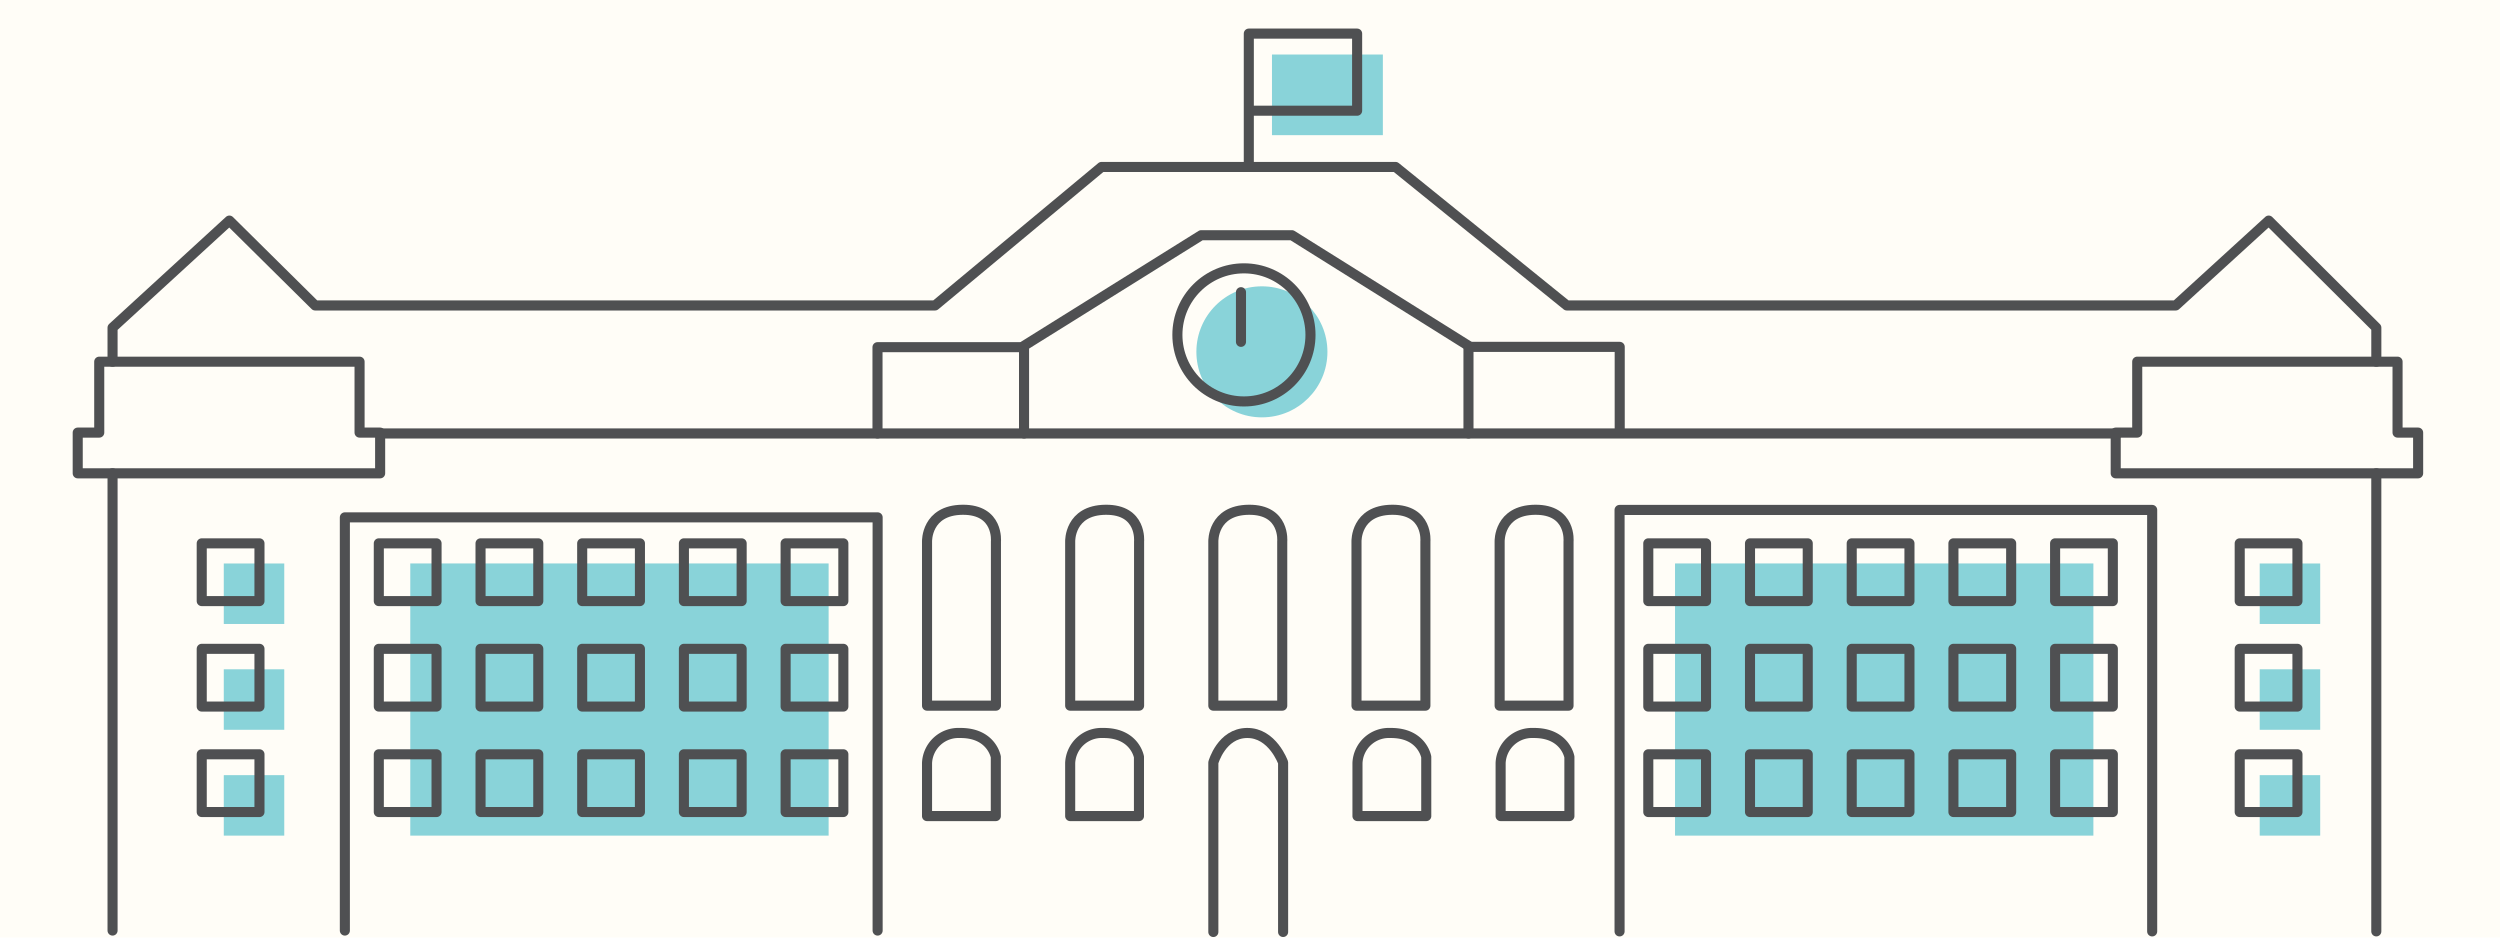 <svg xmlns="http://www.w3.org/2000/svg" width="496" height="186" viewBox="0 0 496 186">
  <g id="about_title_education" transform="translate(-143.602 -1519.184)">
    <path id="Path_443" data-name="Path 443" d="M0,0H496V186H0Z" transform="translate(143.602 1519.184)" fill="#fffdf7"/>
    <g id="Group_286" data-name="Group 286" transform="translate(188 1530)" opacity="0.604">
      <circle id="Ellipse_221" data-name="Ellipse 221" cx="13" cy="13" r="13" transform="translate(192.964 45.99)" fill="#3cb7c5"/>
      <rect id="Rectangle_253" data-name="Rectangle 253" width="12" height="12" transform="translate(0 100.981)" fill="#3cb7c5"/>
      <rect id="Rectangle_256" data-name="Rectangle 256" width="12" height="12" transform="translate(403.928 100.981)" fill="#3cb7c5"/>
      <rect id="Rectangle_254" data-name="Rectangle 254" width="12" height="12" transform="translate(0 121.973)" fill="#3cb7c5"/>
      <rect id="Rectangle_257" data-name="Rectangle 257" width="12" height="12" transform="translate(403.928 121.973)" fill="#3cb7c5"/>
      <rect id="Rectangle_255" data-name="Rectangle 255" width="12" height="12" transform="translate(0 142.973)" fill="#3cb7c5"/>
      <rect id="Rectangle_258" data-name="Rectangle 258" width="12" height="12" transform="translate(403.928 142.973)" fill="#3cb7c5"/>
      <rect id="Rectangle_289" data-name="Rectangle 289" width="22" height="16" transform="translate(207.962)" fill="#3cb7c5"/>
      <rect id="Rectangle_291" data-name="Rectangle 291" width="83" height="54" transform="translate(37 100.973)" fill="#3cb7c5"/>
      <rect id="Rectangle_292" data-name="Rectangle 292" width="83" height="54" transform="translate(287.928 100.973)" fill="#3cb7c5"/>
    </g>
    <g id="Group_287" data-name="Group 287" transform="translate(159.019 1525.85)">
      <path id="Path_231" data-name="Path 231" d="M9466.668,2353.063V2346.3l23.176-21.242,17.019,16.839h122.984l33.031-27.481h58.34l33.975,27.481H9876l18.446-16.839L9915.8,2346.3v6.759" transform="translate(-9459.754 -2287.959)" fill="none" stroke="#4f5052" stroke-linecap="round" stroke-linejoin="round" stroke-width="2"/>
      <path id="Path_232" data-name="Path 232" d="M10002.69,2366.115h51.65v14.07h4.082v8.082h-60v-8.082h4.271Z" transform="translate(-9594.082 -2301.023)" fill="none" stroke="#4f5052" stroke-linecap="round" stroke-linejoin="round" stroke-width="2"/>
      <path id="Path_233" data-name="Path 233" d="M10002.69,2366.115h51.65v14.07h4.082v8.082h-60v-8.082h4.271Z" transform="translate(-9998.42 -2301.023)" fill="none" stroke="#4f5052" stroke-linecap="round" stroke-linejoin="round" stroke-width="2"/>
      <path id="Path_234" data-name="Path 234" d="M9537.688,2385.168h344.694" transform="translate(-9477.687 -2305.834)" fill="none" stroke="#4f5052" stroke-linecap="round" stroke-width="2"/>
      <path id="Path_235" data-name="Path 235" d="M9708.634,2371.882v-17.4l35.155-21.939h17.987l35.035,21.939v17.4" transform="translate(-9520.882 -2292.544)" fill="none" stroke="#4f5052" stroke-linecap="round" stroke-linejoin="round" stroke-width="2"/>
      <g id="Ellipse_30" data-name="Ellipse 30" transform="translate(217.178 45.574)" fill="none" stroke="#4f5052" stroke-linecap="round" stroke-linejoin="round" stroke-width="2">
        <circle cx="14.203" cy="14.203" r="14.203" stroke="none"/>
        <circle cx="14.203" cy="14.203" r="13.203" fill="none"/>
      </g>
      <path id="Path_236" data-name="Path 236" d="M9768.295,2305.482v-26.459h21.49v15.3h-21.49" transform="translate(-9535.948 -2279.023)" fill="none" stroke="#4f5052" stroke-linecap="round" stroke-linejoin="round" stroke-width="2"/>
      <path id="Path_237" data-name="Path 237" d="M9669.729,2379.386v-17.119H9698.5" transform="translate(-9511.05 -2300.051)" fill="none" stroke="#4f5052" stroke-linecap="round" stroke-linejoin="round" stroke-width="2"/>
      <path id="Path_238" data-name="Path 238" d="M9826.6,2362.182h30.01V2379.2" transform="translate(-9550.676 -2300.03)" fill="none" stroke="#4f5052" stroke-linecap="round" stroke-linejoin="round" stroke-width="2"/>
      <path id="Path_239" data-name="Path 239" d="M9466.669,2395.748v90.729" transform="translate(-9459.755 -2308.521)" fill="none" stroke="#4f5052" stroke-linecap="round" stroke-width="2"/>
      <g id="Rectangle_89" data-name="Rectangle 89" transform="translate(23.606 100.134)" fill="none" stroke="#4f5052" stroke-linecap="round" stroke-linejoin="round" stroke-width="2">
        <rect width="13.455" height="13.455" stroke="none"/>
        <rect x="1" y="1" width="11.455" height="11.455" fill="none"/>
      </g>
      <g id="Rectangle_124" data-name="Rectangle 124" transform="translate(427.942 100.134)" fill="none" stroke="#4f5052" stroke-linecap="round" stroke-linejoin="round" stroke-width="2">
        <rect width="13.455" height="13.455" stroke="none"/>
        <rect x="1" y="1" width="11.455" height="11.455" fill="none"/>
      </g>
      <g id="Rectangle_92" data-name="Rectangle 92" transform="translate(58.739 100.134)" fill="none" stroke="#4f5052" stroke-linecap="round" stroke-linejoin="round" stroke-width="2">
        <rect width="13.455" height="13.455" stroke="none"/>
        <rect x="1" y="1" width="11.455" height="11.455" fill="none"/>
      </g>
      <g id="Rectangle_107" data-name="Rectangle 107" transform="translate(310.604 100.134)" fill="none" stroke="#4f5052" stroke-linecap="round" stroke-linejoin="round" stroke-width="2">
        <rect width="13.455" height="13.455" stroke="none"/>
        <rect x="1" y="1" width="11.455" height="11.455" fill="none"/>
      </g>
      <g id="Rectangle_95" data-name="Rectangle 95" transform="translate(78.922 100.134)" fill="none" stroke="#4f5052" stroke-linecap="round" stroke-linejoin="round" stroke-width="2">
        <rect width="13.455" height="13.455" stroke="none"/>
        <rect x="1" y="1" width="11.455" height="11.455" fill="none"/>
      </g>
      <g id="Rectangle_108" data-name="Rectangle 108" transform="translate(330.784 100.134)" fill="none" stroke="#4f5052" stroke-linecap="round" stroke-linejoin="round" stroke-width="2">
        <rect width="13.455" height="13.455" stroke="none"/>
        <rect x="1" y="1" width="11.455" height="11.455" fill="none"/>
      </g>
      <g id="Rectangle_98" data-name="Rectangle 98" transform="translate(99.09 100.134)" fill="none" stroke="#4f5052" stroke-linecap="round" stroke-linejoin="round" stroke-width="2">
        <rect width="13.455" height="13.455" stroke="none"/>
        <rect x="1" y="1" width="11.455" height="11.455" fill="none"/>
      </g>
      <g id="Rectangle_109" data-name="Rectangle 109" transform="translate(350.964 100.134)" fill="none" stroke="#4f5052" stroke-linecap="round" stroke-linejoin="round" stroke-width="2">
        <rect width="13.455" height="13.455" stroke="none"/>
        <rect x="1" y="1" width="11.455" height="11.455" fill="none"/>
      </g>
      <g id="Rectangle_101" data-name="Rectangle 101" transform="translate(119.27 100.134)" fill="none" stroke="#4f5052" stroke-linecap="round" stroke-linejoin="round" stroke-width="2">
        <rect width="13.455" height="13.455" stroke="none"/>
        <rect x="1" y="1" width="11.455" height="11.455" fill="none"/>
      </g>
      <g id="Rectangle_110" data-name="Rectangle 110" transform="translate(371.143 100.134)" fill="none" stroke="#4f5052" stroke-linecap="round" stroke-linejoin="round" stroke-width="2">
        <rect width="13.455" height="13.455" stroke="none"/>
        <rect x="1" y="1" width="11.455" height="11.455" fill="none"/>
      </g>
      <g id="Rectangle_104" data-name="Rectangle 104" transform="translate(139.449 100.134)" fill="none" stroke="#4f5052" stroke-linecap="round" stroke-linejoin="round" stroke-width="2">
        <rect width="13.455" height="13.455" stroke="none"/>
        <rect x="1" y="1" width="11.455" height="11.455" fill="none"/>
      </g>
      <g id="Rectangle_111" data-name="Rectangle 111" transform="translate(391.314 100.134)" fill="none" stroke="#4f5052" stroke-linecap="round" stroke-linejoin="round" stroke-width="2">
        <rect width="13.455" height="13.455" stroke="none"/>
        <rect x="1" y="1" width="11.455" height="11.455" fill="none"/>
      </g>
      <g id="Rectangle_90" data-name="Rectangle 90" transform="translate(23.606 121.061)" fill="none" stroke="#4f5052" stroke-linecap="round" stroke-linejoin="round" stroke-width="2">
        <rect width="13.455" height="13.455" stroke="none"/>
        <rect x="1" y="1" width="11.455" height="11.455" fill="none"/>
      </g>
      <g id="Rectangle_123" data-name="Rectangle 123" transform="translate(427.942 121.061)" fill="none" stroke="#4f5052" stroke-linecap="round" stroke-linejoin="round" stroke-width="2">
        <rect width="13.455" height="13.455" stroke="none"/>
        <rect x="1" y="1" width="11.455" height="11.455" fill="none"/>
      </g>
      <g id="Rectangle_93" data-name="Rectangle 93" transform="translate(58.739 121.061)" fill="none" stroke="#4f5052" stroke-linecap="round" stroke-linejoin="round" stroke-width="2">
        <rect width="13.455" height="13.455" stroke="none"/>
        <rect x="1" y="1" width="11.455" height="11.455" fill="none"/>
      </g>
      <g id="Rectangle_116" data-name="Rectangle 116" transform="translate(310.604 121.061)" fill="none" stroke="#4f5052" stroke-linecap="round" stroke-linejoin="round" stroke-width="2">
        <rect width="13.455" height="13.455" stroke="none"/>
        <rect x="1" y="1" width="11.455" height="11.455" fill="none"/>
      </g>
      <g id="Rectangle_96" data-name="Rectangle 96" transform="translate(78.922 121.061)" fill="none" stroke="#4f5052" stroke-linecap="round" stroke-linejoin="round" stroke-width="2">
        <rect width="13.455" height="13.455" stroke="none"/>
        <rect x="1" y="1" width="11.455" height="11.455" fill="none"/>
      </g>
      <g id="Rectangle_115" data-name="Rectangle 115" transform="translate(330.784 121.061)" fill="none" stroke="#4f5052" stroke-linecap="round" stroke-linejoin="round" stroke-width="2">
        <rect width="13.455" height="13.455" stroke="none"/>
        <rect x="1" y="1" width="11.455" height="11.455" fill="none"/>
      </g>
      <g id="Rectangle_99" data-name="Rectangle 99" transform="translate(99.09 121.061)" fill="none" stroke="#4f5052" stroke-linecap="round" stroke-linejoin="round" stroke-width="2">
        <rect width="13.455" height="13.455" stroke="none"/>
        <rect x="1" y="1" width="11.455" height="11.455" fill="none"/>
      </g>
      <g id="Rectangle_114" data-name="Rectangle 114" transform="translate(350.964 121.061)" fill="none" stroke="#4f5052" stroke-linecap="round" stroke-linejoin="round" stroke-width="2">
        <rect width="13.455" height="13.455" stroke="none"/>
        <rect x="1" y="1" width="11.455" height="11.455" fill="none"/>
      </g>
      <g id="Rectangle_102" data-name="Rectangle 102" transform="translate(119.27 121.061)" fill="none" stroke="#4f5052" stroke-linecap="round" stroke-linejoin="round" stroke-width="2">
        <rect width="13.455" height="13.455" stroke="none"/>
        <rect x="1" y="1" width="11.455" height="11.455" fill="none"/>
      </g>
      <g id="Rectangle_113" data-name="Rectangle 113" transform="translate(371.143 121.061)" fill="none" stroke="#4f5052" stroke-linecap="round" stroke-linejoin="round" stroke-width="2">
        <rect width="13.455" height="13.455" stroke="none"/>
        <rect x="1" y="1" width="11.455" height="11.455" fill="none"/>
      </g>
      <g id="Rectangle_105" data-name="Rectangle 105" transform="translate(139.449 121.061)" fill="none" stroke="#4f5052" stroke-linecap="round" stroke-linejoin="round" stroke-width="2">
        <rect width="13.455" height="13.455" stroke="none"/>
        <rect x="1" y="1" width="11.455" height="11.455" fill="none"/>
      </g>
      <g id="Rectangle_112" data-name="Rectangle 112" transform="translate(391.314 121.061)" fill="none" stroke="#4f5052" stroke-linecap="round" stroke-linejoin="round" stroke-width="2">
        <rect width="13.455" height="13.455" stroke="none"/>
        <rect x="1" y="1" width="11.455" height="11.455" fill="none"/>
      </g>
      <g id="Rectangle_91" data-name="Rectangle 91" transform="translate(23.606 141.985)" fill="none" stroke="#4f5052" stroke-linecap="round" stroke-linejoin="round" stroke-width="2">
        <rect width="13.455" height="13.455" stroke="none"/>
        <rect x="1" y="1" width="11.455" height="11.455" fill="none"/>
      </g>
      <g id="Rectangle_122" data-name="Rectangle 122" transform="translate(427.942 141.985)" fill="none" stroke="#4f5052" stroke-linecap="round" stroke-linejoin="round" stroke-width="2">
        <rect width="13.455" height="13.455" stroke="none"/>
        <rect x="1" y="1" width="11.455" height="11.455" fill="none"/>
      </g>
      <g id="Rectangle_94" data-name="Rectangle 94" transform="translate(58.739 141.985)" fill="none" stroke="#4f5052" stroke-linecap="round" stroke-linejoin="round" stroke-width="2">
        <rect width="13.455" height="13.455" stroke="none"/>
        <rect x="1" y="1" width="11.455" height="11.455" fill="none"/>
      </g>
      <g id="Rectangle_117" data-name="Rectangle 117" transform="translate(310.604 141.985)" fill="none" stroke="#4f5052" stroke-linecap="round" stroke-linejoin="round" stroke-width="2">
        <rect width="13.455" height="13.455" stroke="none"/>
        <rect x="1" y="1" width="11.455" height="11.455" fill="none"/>
      </g>
      <g id="Rectangle_97" data-name="Rectangle 97" transform="translate(78.922 141.985)" fill="none" stroke="#4f5052" stroke-linecap="round" stroke-linejoin="round" stroke-width="2">
        <rect width="13.455" height="13.455" stroke="none"/>
        <rect x="1" y="1" width="11.455" height="11.455" fill="none"/>
      </g>
      <g id="Rectangle_118" data-name="Rectangle 118" transform="translate(330.784 141.985)" fill="none" stroke="#4f5052" stroke-linecap="round" stroke-linejoin="round" stroke-width="2">
        <rect width="13.455" height="13.455" stroke="none"/>
        <rect x="1" y="1" width="11.455" height="11.455" fill="none"/>
      </g>
      <g id="Rectangle_100" data-name="Rectangle 100" transform="translate(99.09 141.985)" fill="none" stroke="#4f5052" stroke-linecap="round" stroke-linejoin="round" stroke-width="2">
        <rect width="13.455" height="13.455" stroke="none"/>
        <rect x="1" y="1" width="11.455" height="11.455" fill="none"/>
      </g>
      <g id="Rectangle_119" data-name="Rectangle 119" transform="translate(350.964 141.985)" fill="none" stroke="#4f5052" stroke-linecap="round" stroke-linejoin="round" stroke-width="2">
        <rect width="13.455" height="13.455" stroke="none"/>
        <rect x="1" y="1" width="11.455" height="11.455" fill="none"/>
      </g>
      <g id="Rectangle_103" data-name="Rectangle 103" transform="translate(119.27 141.985)" fill="none" stroke="#4f5052" stroke-linecap="round" stroke-linejoin="round" stroke-width="2">
        <rect width="13.455" height="13.455" stroke="none"/>
        <rect x="1" y="1" width="11.455" height="11.455" fill="none"/>
      </g>
      <g id="Rectangle_120" data-name="Rectangle 120" transform="translate(371.143 141.985)" fill="none" stroke="#4f5052" stroke-linecap="round" stroke-linejoin="round" stroke-width="2">
        <rect width="13.455" height="13.455" stroke="none"/>
        <rect x="1" y="1" width="11.455" height="11.455" fill="none"/>
      </g>
      <g id="Rectangle_106" data-name="Rectangle 106" transform="translate(139.449 141.985)" fill="none" stroke="#4f5052" stroke-linecap="round" stroke-linejoin="round" stroke-width="2">
        <rect width="13.455" height="13.455" stroke="none"/>
        <rect x="1" y="1" width="11.455" height="11.455" fill="none"/>
      </g>
      <g id="Rectangle_121" data-name="Rectangle 121" transform="translate(391.314 141.985)" fill="none" stroke="#4f5052" stroke-linecap="round" stroke-linejoin="round" stroke-width="2">
        <rect width="13.455" height="13.455" stroke="none"/>
        <rect x="1" y="1" width="11.455" height="11.455" fill="none"/>
      </g>
      <path id="Path_240" data-name="Path 240" d="M9528.346,2487.456v-81.979h105.7v81.979" transform="translate(-9475.343 -2309.499)" fill="none" stroke="#4f5052" stroke-linecap="round" stroke-linejoin="round" stroke-width="2"/>
      <path id="Path_241" data-name="Path 241" d="M9528.346,2489.1v-83.619h105.669V2489.1" transform="translate(-9222.441 -2310.977)" fill="none" stroke="#4f5052" stroke-linecap="round" stroke-linejoin="round" stroke-width="2"/>
      <path id="Path_242" data-name="Path 242" d="M9758.877,2502.219V2468.6s1.606-5.807,6.672-5.867,7.169,5.867,7.169,5.867v33.615" transform="translate(-9533.567 -2323.977)" fill="none" stroke="#4f5052" stroke-linecap="round" stroke-linejoin="round" stroke-width="2"/>
      <path id="Path_243" data-name="Path 243" d="M9758.877,2444.295v-32.577s-.188-6.225,7.045-6.29,6.625,6.29,6.625,6.29v32.577Z" transform="translate(-9533.568 -2310.956)" fill="none" stroke="#4f5052" stroke-linecap="round" stroke-linejoin="round" stroke-width="2"/>
      <path id="Path_244" data-name="Path 244" d="M9758.877,2444.295v-32.577s-.188-6.225,7.045-6.29,6.625,6.29,6.625,6.29v32.577Z" transform="translate(-9505.166 -2310.956)" fill="none" stroke="#4f5052" stroke-linecap="round" stroke-linejoin="round" stroke-width="2"/>
      <path id="Path_246" data-name="Path 246" d="M9758.877,2444.295v-32.577s-.188-6.225,7.045-6.29,6.625,6.29,6.625,6.29v32.577Z" transform="translate(-9561.97 -2310.956)" fill="none" stroke="#4f5052" stroke-linecap="round" stroke-linejoin="round" stroke-width="2"/>
      <path id="Path_247" data-name="Path 247" d="M9758.877,2444.295v-32.577s-.188-6.225,7.045-6.29,6.625,6.29,6.625,6.29v32.577Z" transform="translate(-9590.37 -2310.956)" fill="none" stroke="#4f5052" stroke-linecap="round" stroke-linejoin="round" stroke-width="2"/>
      <path id="Path_245" data-name="Path 245" d="M9758.877,2444.295v-32.577s-.188-6.225,7.045-6.29,6.625,6.29,6.625,6.29v32.577Z" transform="translate(-9476.767 -2310.956)" fill="none" stroke="#4f5052" stroke-linecap="round" stroke-linejoin="round" stroke-width="2"/>
      <path id="Path_248" data-name="Path 248" d="M9682.875,2478.492v-10.537a6.239,6.239,0,0,1,6.523-5.946c6.3-.067,7.123,4.753,7.123,4.753v11.73Z" transform="translate(-9514.368 -2323.25)" fill="none" stroke="#4f5052" stroke-linecap="round" stroke-linejoin="round" stroke-width="2"/>
      <path id="Path_249" data-name="Path 249" d="M9682.875,2478.492v-10.537a6.239,6.239,0,0,1,6.523-5.946c6.3-.067,7.123,4.753,7.123,4.753v11.73Z" transform="translate(-9485.968 -2323.25)" fill="none" stroke="#4f5052" stroke-linecap="round" stroke-linejoin="round" stroke-width="2"/>
      <path id="Path_250" data-name="Path 250" d="M9682.875,2478.492v-10.537a6.239,6.239,0,0,1,6.523-5.946c6.3-.067,7.123,4.753,7.123,4.753v11.73Z" transform="translate(-9428.969 -2323.25)" fill="none" stroke="#4f5052" stroke-linecap="round" stroke-linejoin="round" stroke-width="2"/>
      <path id="Path_251" data-name="Path 251" d="M9682.875,2478.492v-10.537a6.239,6.239,0,0,1,6.523-5.946c6.3-.067,7.123,4.753,7.123,4.753v11.73Z" transform="translate(-9400.569 -2323.25)" fill="none" stroke="#4f5052" stroke-linecap="round" stroke-linejoin="round" stroke-width="2"/>
      <path id="Path_252" data-name="Path 252" d="M9766.217,2347.668v9.852" transform="translate(-9535.423 -2296.363)" fill="none" stroke="#4f5052" stroke-linecap="round" stroke-width="2"/>
      <path id="Path_253" data-name="Path 253" d="M10114.169,2690.726v90.891" transform="translate(-9658.127 -2603.498)" fill="none" stroke="#4f5052" stroke-linecap="round" stroke-width="2"/>
    </g>
  </g>
</svg>
